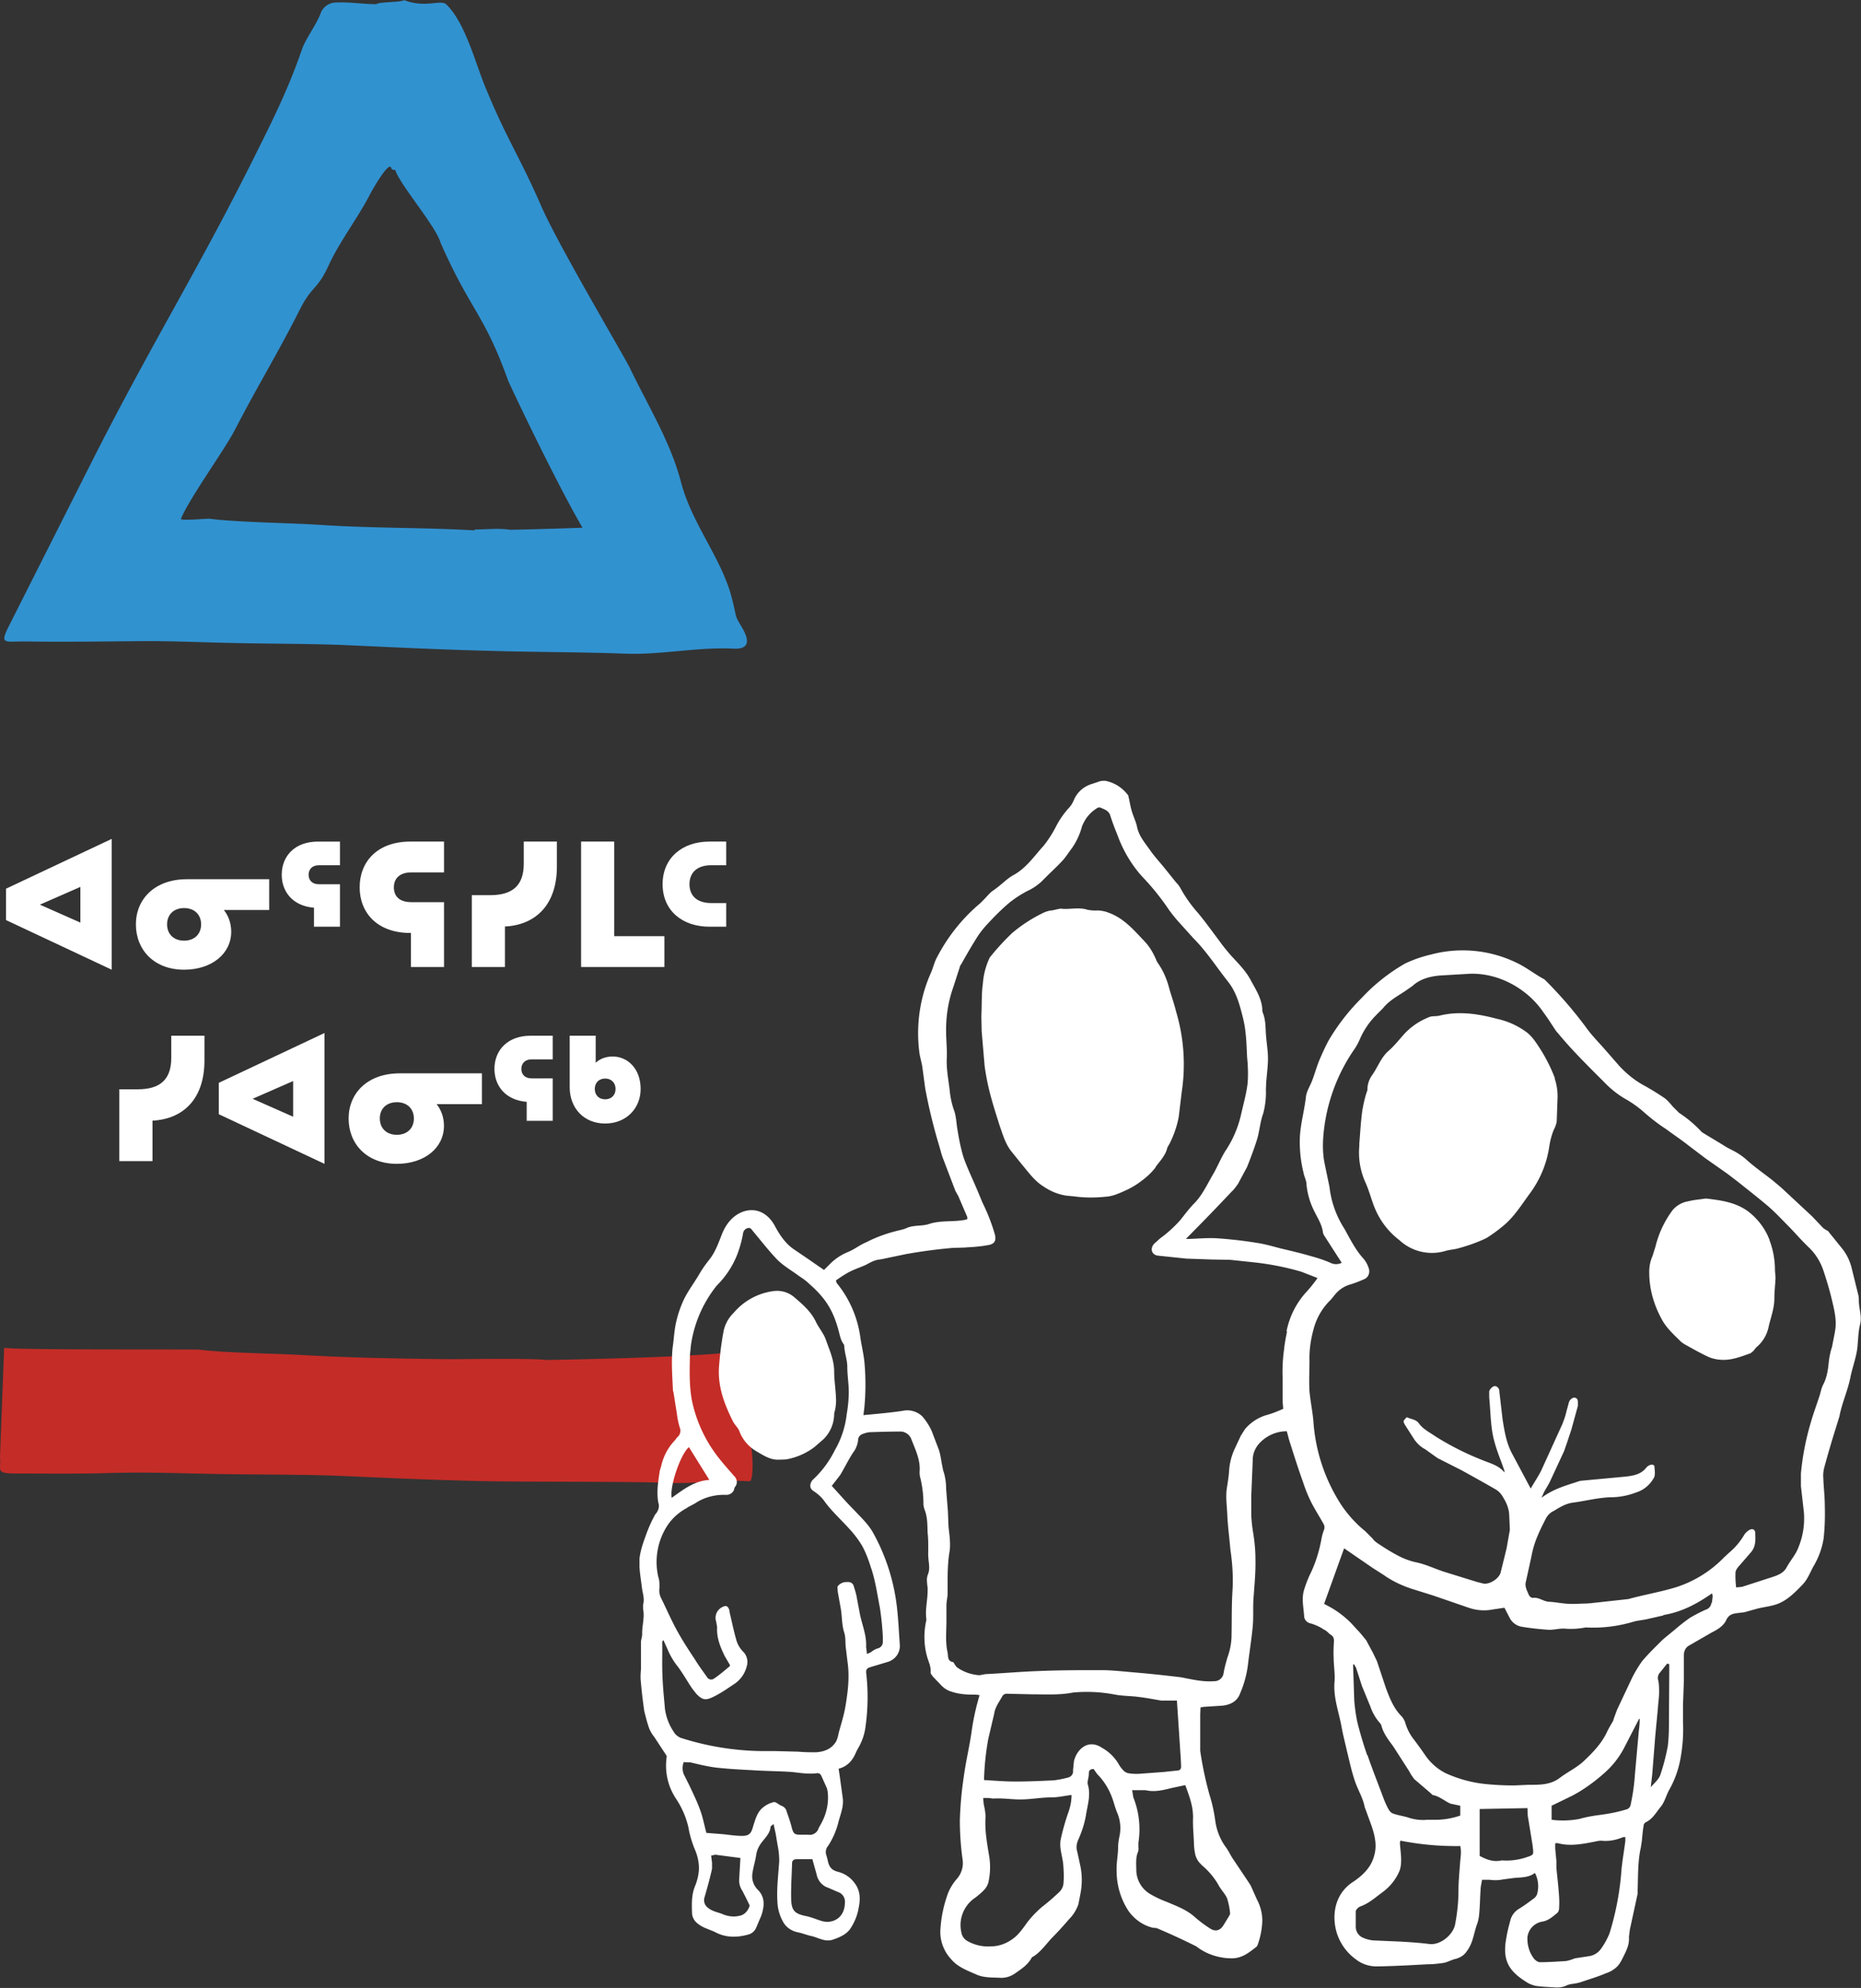 <svg viewBox="0 0 5194 5547" xmlns="http://www.w3.org/2000/svg" xml:space="preserve" fill-rule="evenodd" clip-rule="evenodd" stroke-linejoin="round" stroke-miterlimit="2"><rect x="0" y="0" width="5194" height="5547" fill="#333333" stroke="none"/><g transform="scale(8.333)"><clipPath id="a"><path d="M0 0h252.4v496.6H0z"/></clipPath><g clip-path="url(#a)"><path d="M135.2 0c7.3 2.8 12.2-.2 14.2 1.4 6.3 6 9.6 19 13 27.4 7.6 18.5 11.1 22.4 19.1 40.7 5.8 13.1 27 48.8 29.5 53.8 6.2 12.9 13.6 24.7 17.1 38.2 2.9 11 9.6 20.4 14 30.3 2.4 5.5 3 8 4.3 14 .4 1.8 1.6 3.3 2.5 5 2.1 3.8 2 6.7-3.3 6.4-11.8-.6-24 2.1-35.8 1.7-15.7-.6-31.4-.5-47.1-1-15.9-.4-31.7-1.2-47.5-1.9-12.3-.5-25.2-.4-37.4-.7-10.6-.2-20.4-.7-31-.6-11.8.1-26.2.3-38 .1-7.2-.1-9.2 1.4-5.6-5.6l27.7-54.9c20.6-40.7 36.2-65 56.4-106C92.5 37.9 97.2 28 101 16.9c1.3-4 5.3-9 6.6-13a5.7 5.7 0 0 1 4.1-3c4.8-.4 9.6.5 14.4.5.4-.8 8.9-.6 9.2-1.4M159 177.6v-.3c4 0 8-.5 11.9.1 11-.2 24.2-.7 24.2-.7-6.6-11.2-18.8-36-24.9-49.2-8-22.4-12.5-23.3-22.6-46.1-1.4-5.3-13-18.8-15-23.9-.6-1.6 0 .2-1.5-1-.5-3.5-6.8 7.8-7.3 8.8-3.9 7.6-10 15.5-13.6 23.3-4 8.8-5.7 6.8-10 15.5-7.6 15-13.7 24.7-21.4 39.6-3.6 7-15.1 22.7-18.2 30-.4.8 8.7-.1 9.6 0 9.1 1.2 26.9 1.4 36 2 20 1.3 32.8.8 52.8 1.9" fill="#3192d0" fill-rule="nonzero"/><path d="M250.6 461.2c3 11 1.6 17.2 1 23.4.5 1.8 1 11.8-.7 11.4-11.8-.6-16.6 1-28.4.5-15.6-.5-48.1-.2-63.8-.6-15.8-.4-31.6-1.1-47.4-1.8-12.2-.4-25-.3-37.2-.5-12.1-.2-23.4-.7-35.8-.4-11 .4-22.2.2-33.3.2-6.8 0-4.5-1.2-5-5.6l1.4-36.5c1.6.8 64 .5 65 .6 9 1.2 26.7 1.3 35.9 1.9 19.9 1.2 52 1.4 52.6 1.3.7 0 24.5-.3 28.4.3 61-1.1 66.1-3.3 66.1-3.3l1.2 9.1Z" fill="#c42c27" fill-rule="nonzero"/></g></g><g fill="#fff" fill-rule="nonzero"><path d="m16.8 2567.3 295 138.5v-365l-295 139v87.5Zm94.5-43 113-49.5v99.5l-113-50ZM379.3 2579.3c0 71 50.5 126.5 134.5 126.5 77 0 131.5-44.5 131.5-106 0-24-8-45-20.5-60.5h126.5v-86H521.8c-90 0-142.5 55.5-142.5 126Zm87 0c0-27.5 19-45.5 47.5-45.5s47.5 18 47.5 45.5-19 45.5-47.5 45.5-47.5-18-47.5-45.5ZM786.3 2440.8c0 48.5 32 87.5 90 92v53h72.5v-118.5h-59c-19.5 0-28.5-12-28.5-26.5s9.5-26.5 28.5-26.5h59v-66h-61.5c-65 0-101 41-101 92.5ZM1146.8 2698.3h92.5v-181h-91.5c-32 0-48.5-15.5-48.5-41.5s18-41.5 48.5-41.5h91.5v-86h-94c-92.5 0-141.5 56.5-141.5 127.5s49 127.5 141.5 127.5h1.5v95ZM1316.8 2698.3h92.5v-113c88-4.5 145-63 145-167.5v-69.5h-92.5v62c0 60.5-31.5 87.5-93.5 87.5h-51.5v200.5ZM1621.8 2698.3h232.5v-86h-140v-264h-92.5v350ZM1849.3 2467.3c0 73.5 55 118.5 130.5 118.5h47v-66h-42c-39 0-60.5-20-60.5-52.5s21.5-53 60.5-53h42v-66h-47c-75.5 0-130.5 45.5-130.5 119ZM333 3240h92.6v-113c88-4.5 145-63 145-167.5V2890H478v62c0 60.5-31.5 87.5-93.5 87.5H333V3240ZM610.6 3109l295 138.5v-365l-295 139v87.5Zm94.5-43 113-49.5v99.5l-113-50ZM973 3121c0 71 50.6 126.5 134.6 126.5 77 0 131.5-44.5 131.5-106 0-24-8-45-20.5-60.5H1345v-86h-229.5c-90 0-142.5 55.5-142.5 126Zm87 0c0-27.5 19-45.5 47.6-45.5 28.5 0 47.5 18 47.5 45.5s-19 45.5-47.5 45.5-47.5-18-47.5-45.5ZM1380 2982.5c0 48.5 32 87.5 90 92v53h72.6V3009h-59c-19.5 0-28.5-12-28.5-26.5s9.5-26.5 28.5-26.5h59v-66H1481c-65 0-101 41-101 92.5Zm210 51c0 59 40 101.5 99 101.5s99-42.5 99-96.5c0-56.5-36.4-90.5-78-90.5-19 0-36 6.5-47.4 17.5V2890H1590v143.5Zm70 5c0-16.5 11-29 29-29s29 12.5 29 29-11 29-29 29-29-12.5-29-29Z"/></g><g transform="translate(1784.8 2178.7) scale(8.333)"><clipPath id="b"><path d="M0 0h409.1v404.1H0z"/></clipPath><g clip-path="url(#b)"><path d="M408.4 174.4c0-.8 0-1.5-.2-2.3l-2.3-9.3a16.9 16.9 0 0 0-2.8-5.8l-5-6.2c-.1-.2-.5-.2-.7-.4l-.9-.6-3.7-3.9-10.3-9.6-3.1-2.6c-2.8-2.2-5.7-4.2-8.4-6.6a21 21 0 0 0-4.8-3.3c-1.1-.6-2.2-1.1-3.2-1.8l-6.3-3.8c-.5-.3-1-.6-1.3-1a40.1 40.1 0 0 0-7.2-6L346 109c-.8-1-1.7-2-2.6-2.7a86.1 86.1 0 0 0-6.8-4.2c-3.2-1.7-6-4-8.5-6.7l-4.8-5.5c-2.2-2.5-4.5-4.8-6.4-7.5a139 139 0 0 0-13.8-15.9c-3.2-1.7-6-4-9.4-5.6a41.3 41.3 0 0 0-28.7-2.7 42 42 0 0 0-8.6 3 61.8 61.8 0 0 0-14.5 11.5 70.4 70.4 0 0 0-11 14.1c-1.1 2-2.1 4.2-3 6.3-1 2.3-1.6 4.6-2.5 7-.7 2-2 3.8-2.2 5.8-.5 4.4-1.7 8.6-2 13-.2 4.1.2 8.3 1.2 12.3.2 1.3 1 2.6 1 4a25 25 0 0 0 2.6 8.9c1.1 2.3 2.6 4.5 2.9 7.1.1.6.4 1 .7 1.5l5.6 8.7c-1.2.6-2.6.6-3.8 0-2-.9-4.2-1.6-6.4-2.2-3.4-1-6.8-1.8-10.2-2.6-2.7-.7-5.4-1.5-8.2-1.9-4.3-.7-8.7-1.2-13.1-1.5-3-.2-6.2.1-9.2.2H183a737.8 737.8 0 0 0 15.2-15.7c.9-.8 1.6-1.8 2.3-2.8l3-5.6c1.2-3 2.4-6.2 3.4-9.4.8-2.8 1-5.8 2-8.5.7-2.6 1-5.4.9-8l.1-2.3c.2-2.8.6-5.5.6-8.2 0-2.3-.4-4.6-.6-7-.3-2.7 0-5.6-1.2-8.4 0-.3-.2-.6-.1-1-.2-3.5-2.1-6.5-3.7-9.4-1.6-3.2-4.2-5.8-6.7-8.5-1.4-1.6-2.8-3.3-4-5-2.4-3.2-4.7-6.4-7.1-9.3a44.7 44.7 0 0 1-6-8.5c-.4-.7-.9-1.3-1.4-1.8l-3.7-4.6c-1.6-2-3.3-3.8-4.8-5.9-1.8-2.6-4-5-4.6-8.3-.4-1.7-1.2-3.3-1.7-5-.5-1.6-.7-3.2-1.1-4.8 0-.4-.2-.7-.5-1A12.4 12.4 0 0 0 156 0c-.8 0-1.5 0-2.2.3l-2.4.8a9.4 9.4 0 0 0-5.9 5.3c-.4 1-1 2-1.7 2.7a29 29 0 0 0-4.4 6.4 38 38 0 0 1-4 6.2c-3.2 3.5-5.8 7.5-10.2 9.9-2 1.1-3.7 2.9-5.6 4.3-.7.6-1.5 1-2.1 1.6-1.4 1.4-2.7 3-4.2 4.2A59.3 59.3 0 0 0 99.7 59c-.9 1.6-1.3 3.4-2 5.1-3.8 8.4-5.1 17.6-4 26.6.2 1.7.7 3.2 1 4.9l1 7.4c1.2 6.5 2.8 13 4.7 19.3.4 1.3.7 2.7 1.2 4l4.2 11 1 1.8 3 7v.7l-.7.2c-4 .8-8.2.1-12.1 1.4-2.4.8-5 .3-7.4 1.3-.8.4-1.7.6-2.5.8-3.9.9-7.6 2.2-11.1 4-2.2.9-4 2.4-6.2 3.3a18 18 0 0 0-6 4l-2 2-5.5-3.8-5-3.4c-2.7-2-4.5-4.8-6.1-7.8-2.4-4.2-6.2-5.9-10.3-4.6-3.5 1.2-5.8 4-7.2 7.4-1.2 3-2.2 6-4.2 8.6-1.2 1.5-2.3 3-3.3 4.7-1.6 2.8-3.6 5.4-5.1 8.3a36.7 36.7 0 0 0-3 8.9c-.5 2.5-.6 5.1-1 7.7-.5 4.8-.1 9.5.1 14.3l.2.8 1.1 6.9c.2 1.6.5 3.2 1 4.8.4 1 .2 2.2-.6 3-.4.3-.7.8-1 1.2-2.2 2.3-3.7 5-4.5 8.1-.2 1-.6 1.8-.7 2.8-.5 3.3-1 6.6-.4 10 .5 1.3 0 2.9-1 3.9a46.1 46.1 0 0 0-3 6.6c-1 2.7-2 5.5-2.3 8.3-.2 3.1.4 6.4.8 9.5.2 2 1 3.8.4 5.9v1.4c.6 2.9-.4 5.7-.3 8.5 0 .9-.4 1.8-.4 2.6v9c-.1 1.3-.2 2.5-.1 3.7.3 3.5.7 7 1.2 10.4.5 2 1 4.1 1.8 6.2.4.8.9 1.7 1.5 2.4l4.2 6.4v.4c-.7 4.9.4 9.8 3.1 13.9 2 3 3.4 6.2 4.2 9.7.4 2.4 1.1 4.7 2 7 1 2.2 1.6 4.7 1.5 7.1a17 17 0 0 1-1.3 5.5c-1.2 3-1.1 5.9-1 8.9 0 1.4.7 2.7 1.7 3.5.8.7 1.7 1.2 2.6 1.6l3.2 1.3c3.6 2 7.3 2 11.1 1a4 4 0 0 0 2.9-2.4l1.7-4c1-3 1.4-6-1.1-8.6a6.3 6.3 0 0 1-1.9-5.4c.3-2.2 1-4.3 1.3-6.4.2-1.4.8-2.7 1.6-3.8 1.2-1.7 3-3.2 3.2-5.5 0-.3.5-.5 1-1l.7 3.2.6 3.6c.4 1.9.6 3.8.6 5.7-.3 4.6-.9 9-.6 13.7.1 2.2.7 4.4 1.8 6.4 1 2 3 3.3 5.1 3.7 1.5.3 2.9.9 4.3 1.2 2.5.5 4.7 2.2 7.5 1.2 2-.7 4-1.5 5.5-3.3 1.5-2.2 2.6-4.7 3-7.3.6-2.8.6-5.6-1.2-8.1-1.4-2-3.4-3.4-5.8-4-2.4-.6-3-2-3.4-4l-.4-1.5c-.4-1-.2-2.3.6-3.2a26 26 0 0 0 3.5-8.2c.7-2.5 1.7-5 1.4-7.6l-1-7.3-.4-2.7c3.2-.8 4.9-3.1 6-5.9l.5-.9c1.3-2.2 2.2-4.7 2.5-7.3a70.1 70.1 0 0 0 .2-18.2c0-1 .4-1.4 1.4-1.7l6-1.8c2.4-.8 4-3 3.9-5.5-.3-4.3-.5-8.7-1-13a67 67 0 0 0-7.9-24.6c-1.7-3.1-4.3-5.4-6.7-8-2.5-2.5-4.8-5.2-7.2-7.8l2.8-3.6c1.5-2.5 2.7-5 4.3-7.5.9-1.1 1.5-2.6 1.7-4 0-1.6 1-2.2 2.2-2.5.8-.3 1.6-.4 2.4-.4a299.5 299.5 0 0 1 9.8-.2c1.6.1 3 1.2 3.5 2.7 1.4 3.6 3.1 7 2.7 11l.1 1.2c.8 3 1.2 6.2 1.2 9.3 0 .7.2 1.4.4 2 1 2.5.9 5.1 1 7.7.3 2.5.2 5 .2 7.6l.1 1.4c.2 1.7.5 3.5-.3 5.2-.2.7-.3 1.5-.2 2.2 0 1 .3 2 .2 3 0 3.3-.9 6.4-.4 9.7l-.2 1a25 25 0 0 0 .4 11.3c.5 1.8 1.4 3.4 1.2 5.4 0 .4.5 1 .9 1.5l2.4 2.5c1 1.1 2.2 2 3.7 2.4 2.3.8 4.8 1 7.2 1 .7 0 1.5 0 2.2.2a81 81 0 0 0-2.6 11.7c-.7 5.2-2 10.4-2.7 15.7a121 121 0 0 0-1.3 14.5c0 4.3.3 8.7.9 13a8 8 0 0 1-2 6.7c-1.2 1.4-2.2 3-2.9 4.8a42.7 42.7 0 0 0-2.5 11.8c-.3 3.7 1 7.4 3.5 10.1 2.3 2.8 5.6 3.9 8.7 5.3 2.4 1 5 .9 7.4 1 2 .2 4-.4 5.6-1.6 2-1.4 4-2.7 5.3-5 .1-.2.3-.4.6-.5 2.4-1.5 4.1-3.9 6-6 2-2 4-4.2 5.8-6.3 1.5-1.5 2.6-3.2 3.3-5.2l.7-3.6c.6-3.1.6-6.4-.1-9.5l-1-4.6c-.4-1.3-.2-2.7.4-4 1.1-2.5 2-5.1 2.5-7.9.5-3.5 1.8-7 .6-10.7v-.8c.2-1 .4-1.9.4-2.8 0-1 .6-1.4 1.6-1.4l1.2 1.7c2.3 2.3 4 5.1 5.1 8.2.6 1.7 1 3.4 1.7 5a13 13 0 0 1 .6 7.9c-.2 1.1-.4 2.3-.4 3.4 0 2.6-.6 5.2-.5 7.9 0 4.8 1.4 9.6 4.1 13.6 2 2.7 4.7 4.6 7.8 5.4.6.2 1.2 0 1.8.3a228.7 228.7 0 0 1 13 6c3.3 2.6 7.6 4 11.9 4 3.5 0 5.8-2 8.3-3.9l.3-.5a26 26 0 0 0 1.6-8.3 15 15 0 0 0-1.8-7l-2.1-4.7-1.3-2-4.7-7c-.8-1.2-1.4-2.6-2.3-3.8-2-2.7-3.2-5.9-3.6-9.2-.4-2.8-1-5.6-1.9-8.4a120.6 120.6 0 0 1-3.1-14.7v-12.1l.1-2.4 1-.2 6.3-.4c2.7-.3 5-1.4 6-4.2 1.3-3 2.2-6.3 2.6-9.6.5-4.3 1.2-8.5 1.6-12.8.3-3.4 0-6.7.3-10 .3-4.2.7-8.3.6-12.5 0-3-.3-6-.8-9-.3-1.8-.5-3.7-.6-5.6v-6.6l.5-12c0-2 .7-3.7 1.9-5.2 2.4-2.8 5.9-4.4 9.5-4.4l.8 3c1.5 4.7 3 9.5 4.7 14.2a48 48 0 0 0 2.4 6c1.2 2.5 2.7 4.8 4 7.1.6 1 1 1.7.5 2.9-.4 1-.7 2.3-.9 3.5-.8 4-2 7.8-3.8 11.4a39 39 0 0 0-1.9 5c-.9 2.8-.2 5.8 0 8.7 0 1.3 1 2.4 2.4 2.6 1.5.5 2.9 1.1 4.2 2 1 .4 1.6 1.3 2.4 1.8.7.4 1 1.1 1 1.9-.1 1.9-.2 3.8-.1 5.7 0 2.7.5 5.4.3 8-.5 5.4 1.5 10.3 2.4 15.5.5 2.7 1.2 5.3 1.8 8 .8 3.2 1.5 6.6 2.6 9.8 1 3 2.7 5.6 3.3 8.8l.5 1.3c1.2 3.5 2.8 6.9 3.1 10.6.1 1.4 0 2.8-.4 4.2-1 4-3.8 6.7-7.1 8.9-5.6 3.6-7.2 10.1-5.7 16.2 1 4 3.5 7.6 7 10 2 1.5 4.6 2.2 7.1 2.1 5.5-.1 11-.4 16.4-.7 1.9 0 3.8-.2 5.7-.5 1.3-.3 2.5-1 3.8-1.3 1.6-.4 3-1.3 3.8-2.6 2-2.6 2.3-5.7 3.3-8.7.4-1 .7-2.2.8-3.3.3-2.8.3-5.6.5-8.4 0-1.1.3-2.3.5-3.5h2.5c1.4.2 3 .2 4.4-.1l3-.4c2.7-.4 5.5 0 7.8-1.8a9.6 9.6 0 0 1 .7 7.2 3 3 0 0 1-1 1.3c-1.6 1.2-3.2 2.4-5 3.5a6.3 6.3 0 0 0-2.9 3.8c-.5 1.9-1 3.7-1.3 5.6-1.5 7.6.5 11.3 6.6 15.1 1 .7 2 1 3 1.3 2 .3 4 .4 6.1.5 1.7.2 3.3 0 4.8-.8l1.2-.3c1-.1 2.1-.3 3.1-.6 2.9-1 5.7-1.8 8.5-3a9.6 9.6 0 0 0 3.7-2.2c1-1 1.6-2.3 2.2-3.5 1-2 2-4 1.8-6.5l.3-2.4 2.6-12v-1c.2-4.9 0-9.8 1.1-14.6l.3-2c.2-1.8.3-3.5.6-5.1 0-.6.3-1 .8-1.3 2.3-1.1 3.4-3.3 5-5.2 1.4-1.8 1.8-4 3-6a33 33 0 0 0 3.5-9.8c.8-4.2 1.1-8.4.9-12.7v-5.5l.3-8.2v-8.6c0-1.2.5-2.3 1.5-3l7.8-4.5c2-1 4-2.2 4.9-4.2.8-1.7 2-2.1 3.7-2.3l2.4-.3 4.3-1.2c2.4-.6 4.9-.8 7.1-1.7 3.3-1.4 5.7-3.9 8.1-6.4 1.8-1.9 2.5-4.2 3.8-6.4 1.6-2.8 2.7-5.8 3.2-9 .4-3.6.5-7.2.4-10.8 0-3.2-.4-6.3-.5-9.4-.1-1.2 0-2.3.3-3.5 1.2-4.4 2.5-8.9 3.9-13.3l1.2-3.9c.8-4.3 2.7-8.4 3.6-12.7.6-3.2 1.8-6.3 2.3-9.5.4-2.8.3-5.7 1-8.5.7-2.6-.3-5.1-.4-7.7M16.6 223.2l6.8 10.9c-5 .3-8.7 3.2-12.6 6-.8-3.7 3-14.8 5.8-17M33.7 380c-1.8.5-3.7.3-5.4-.3-1.7-.8-3.7-1-5.2-2.2a3.2 3.2 0 0 1-1.3-3.7c.9-3.1 1.8-6.3 2.5-9.5v-2l-.3-2.4 1.4-.3 8.4 1.1-.4 7c-.1 1.3.2 2.7 1 3.9a121.7 121.7 0 0 1 2.5 5c-.4 1.6-1.6 3-3.1 3.4m29-9.5 3.7 1.6c1.5.5 2.4 1.9 2.3 3.4 0 3.9-2.2 6.4-5.8 6.6a8 8 0 0 1-2.6-.5c-1.5-.5-3-1.1-4.4-1.4-4-.8-5.1-1.8-5.2-5.8-.1-4 .2-8 .3-11.9 0-1 .6-1.4 1.6-1.4h5.2l1.4 5a6 6 0 0 0 3.4 4.4M61 348.9l-1 1.8c-.4 1.5-2 2.5-3.5 2.2h-2.7c-1.7 0-2.2-.3-2.7-2-.5-2-1.1-3.8-1.8-5.7-.2-1-.9-1.7-1.8-2l-.4-.2c-.7-.4-1.6-1.2-2.2-1a9 9 0 0 0-3.3 1.6c-2.2 1.6-2.8 4.2-3.6 6.7-.6 2.2-1.3 3-3.7 3-2.2 0-4.5-.4-6.7-.6l-5.2-.4c-.7-2.6-1.2-5.3-2.1-7.7-1-2.8-2.3-5.4-3.5-8l-2-4a5.8 5.8 0 0 1 0-4l2.3.1 3.4.8c1.9.4 3.8.8 5.8 1 3.8.4 7.6.6 11.4.8 4.4.3 8.9.3 13.3.6 2.8.3 5.7.8 8.5.4.9 0 1.2.4 1.5 1.1l1.8 4 .2.9c.5 3.7-.3 7.4-2 10.6m8.4-136.8a30.8 30.8 0 0 1-4 12.1 34.1 34.1 0 0 1-7.5 10c-1 1.4-1 2.8.5 3.7 1.5 1 2.8 2.2 3.8 3.7 2.4 3.2 5.3 5.8 8 8.8 1.7 1.8 3.2 3.8 4.5 6 1.1 2.1 2 4.4 2.7 6.7 1.6 4.5 2.2 9.2 3.1 13.7a96 96 0 0 1 1 9.7v1.9c0 1.1-.8 2-2 2.2-.7.3-1.4.7-2 1.2l-1.3.6-.3-2.4c.2-3.7-1.2-7-2-10.6l-1.1-5.8c-.2-1.3-.6-2.5-1-3.8-.2-1-1.1-1.6-2.1-1.5-1.3-.1-2.5.4-3.3 1.4-.2.4 0 1.2 0 1.8l1 5.6c.5 2.7.3 5.5 1.2 8.2.5 1.6.3 3.4.5 5l.6 4.9c.7 5 .1 9.8-.7 14.6-.5 3.1-1.5 6.1-2.3 9.1a11 11 0 0 1-.8 2.7c-1.5 2.6-4 3.5-6.7 3.7-2 0-4 0-6-.2l-7.9-.2h-4.5a92.4 92.4 0 0 1-27.2-4.5c-.9-.5-1.6-1-2.1-1.9a17.9 17.9 0 0 1-3-8c-.3-3.6-.7-7.2-.8-10.8-.2-3.8 0-7.6-.1-11.4l.4-.6 1.7 3.8c.8 1.8 1.9 3.6 3.2 5.2 1.7 2.3 3.1 4.8 4.7 7.2l1.5 1.9c2 2 3 2.2 5.5 1 1.3-.6 2.6-1.4 3.9-2.2l3-2a10 10 0 0 0 4.4-6c.6-1.8.1-3.8-1.3-5.1a9.2 9.2 0 0 1-2.3-4.3c-.8-2.8-1.4-5.8-2.1-8.7l-.1-.8c-.5-1.4-1.1-1.7-2.4-1a4 4 0 0 0-2 4.9l.3 1.8c-.2 3.5 1 6.5 2.5 9.6l1.8 3.1s0 .4-.2.5c-1.7 1.4-3.3 2.8-5.1 4a1.6 1.6 0 0 1-2.4-.5c-1.4-2-2.9-4-4.1-6-2-3-4.1-6.2-5.9-9.5-2-3.6-3.6-7.4-5.4-11-.5-1-.7-2.3-.5-3.4 0-1.2 0-2.5-.4-3.6a22.4 22.4 0 0 1 2.9-17c1.6-2.5 3.9-4.6 6.5-6 1-.7 2-1.1 3-1.7 3-2 6.6-2.9 10.1-2.8 1.3.1 2.5-.6 2.9-1.8 0-.4.2-.7.4-1 .8-1 .6-2.6-.4-3.5-2-2.3-4-4.5-5.8-6.9a46.2 46.2 0 0 1-8.3-18.2c-1-5.2-.8-10.3-.7-15.5l.3-3a41.2 41.2 0 0 1 8.7-20.2 30 30 0 0 0 7-10.8c.8-2.2 1.4-4.4 1.8-6.7.1-.8.7-1.5 1.5-1.7 1-.3 1.3.4 1.8 1 2.7 3.2 5.3 6.6 8.2 9.6 2.1 2.1 4.8 3.6 7.2 5.4 1.2.8 2.4 1.6 3.4 2.6 5.4 4.7 8 8.8 9.8 15.4.5 1.7.7 3.5 1.9 5l.1.6c.1 2.3 1 4.5 1 6.8 0 2.9.5 5.7.5 8.6a45 45 0 0 1-.7 7.3m74 134c-.9 2.7-1.7 5.5-2.3 8.3-.6 2.7.5 5.5.8 8.2.2 2.3.3 4.5.1 6.7-.1 1-.6 2-1.3 2.7a73.4 73.4 0 0 1-5.9 5.1c-2.1 1.8-4 3.8-5.6 6.1-1 1.4-2 2.7-3.2 3.8-2.3 2-5.2 3.3-8.3 3.3a14 14 0 0 1-7.7-1.7c-1.2-.6-2-1.7-2.2-3a11 11 0 0 1 4.8-11.7c1-.8 2.1-1.7 3-2.7a6 6 0 0 0 1.3-2.5c.6-2.9.7-5.8.2-8.7-.7-4.3-1.5-8.6-1.2-13 0-1.5-.3-2.9-.6-4.3l-.2-2.1h1.7l1.7.2c3-.2 6 .3 9 .3 3.6 0 7-.7 10.6-.7 2.1 0 4.2-.5 6.6-.8 0 2.3-.5 4.4-1.3 6.5m20.2-13.8c-.6-.2-1.2-.5-1.6-1a9.5 9.5 0 0 1-1.6-2.2 15 15 0 0 0-5.5-5.3c-4.8-3.2-8.6.8-9.4 4.6l-.3 3c.2 1.2-.7 2.2-1.8 2.4-1.5.4-3 .7-4.6.9-4.3.2-8.6.4-12.9.4-3.5 0-7-.3-10.5-.5.1-4.6.6-9.2 1.4-13.7l2-8.5c.3-2.3 1.8-4.1 2.8-6 .4-.5.9-.7 1.4-.7l8.6.2c4.5 0 9.1.3 13.6-.6a49.7 49.7 0 0 1 13.6.6c2.9.6 5.8.5 8.6.9 2.5.3 5 .8 7.4 1.2H180l1.3 19.6.1 2.4v.2c0 .7-.5 1.2-1.1 1.2l-4.7.5-8.1.6c-1.3.1-2.6 0-3.9-.2m24.5 30.6c2.3 1.9 4.3 4.2 5.8 6.8.8 1.6 2.2 2.9 2.9 4.5.5 1.6.9 3.4 1 5.1 0 .4-.4.9-.6 1.3l-1.6 2.6c-1.1 1.8-2.7 2.3-4.5 1.1a41.7 41.7 0 0 1-5.2-3.9c-2.7-2.4-6-3.6-9.3-5-1.9-.7-3.8-1.6-5.5-2.6a9.4 9.4 0 0 1-4.7-8c0-2-.3-4.2.6-6.2.1-.4.2-1 .1-1.4v-1.6a28.9 28.9 0 0 0-1.7-15.2l-.4-2.4h4.5c3 .7 5.8 0 8.6-.7l4.7-1c1.4 3.8 2.7 7.2 2.6 11.1-.1 2.7.2 5.5.3 8.2 0 1.4.2 2.8.5 4.2.4 1.2 1 2.3 2 3.1m28.7-178.6c-.4 2-.8 4-1 6a55.3 55.3 0 0 0-.5 9.6v7.8l.2 2.6c-1.8.8-3.5 1.5-5.3 2a15 15 0 0 0-7.5 4.8l-1.4 2.2-2.1 4.5c-1 2.2-1.6 4.5-1.8 6.9-.1 1.9-.4 3.8-.7 5.7-.6 3.3 0 6.6.1 10 .2 3.6.7 7.3 1 11 .7 4.6 1 9.3.7 14-.3 4.9-.2 9.7-.3 14.6 0 2.6-.5 5.2-1.4 7.6-.5 1.8-1 3.5-1.3 5.4a3.1 3.1 0 0 1-3.2 2.5c-3.7.3-7.3-.6-11-1.3a426.6 426.6 0 0 0-15.2-1.6c-3.8-.3-7.7-.8-11.6-.8-7 0-13.9 0-20.9.3-5.7.2-11.4.7-17.1 1-1 0-1.9.3-2.8.4-2.6-.2-5-1-7.1-2.4-.5-.3-.8-.7-1.1-1.2-.2-.2-.3-.7-.6-.8-1.9-.3-1.6-2-1.8-3.2-.8-3.4-.4-7-.4-10.4v-5.3c0-1.3.3-2.5.4-3.7v-4.7c0-3.1.1-6.3.6-9.4.5-2.9 0-5.8-.3-8.7l-.2-5.1-.4-5-.2-2.5c0-2.1-.3-4.2-1-6.2l-.4-2c-.3-1.6-.5-3.2-1-4.8l-2.4-6.3c-.8-1.8-1.9-3.5-3.2-5A7.3 7.3 0 0 0 88 211c-4.2.6-8.5 1-13 1.4l.3-2.4c.5-5.2.5-10.5 0-15.7-.3-2.6-.9-5.1-1.3-7.7a36.5 36.5 0 0 0-8-18.5l-.2-.8c1.4-1 2.9-2 4.4-2.8 1.9-1 3.9-1.6 5.8-2.5.9-.5 1.8-1 2.7-1.3 1-.4 2.2-.4 3.3-.7l7.2-1.5a173.2 173.2 0 0 1 14.7-2c2-.2 4.1-.1 6.2-.3 2.1-.1 4.3-.3 6.5-.7 2.3-.3 3-1.5 2.4-3.7a64 64 0 0 0-4.1-10.5l-1.5-3.6c-1.6-3.9-3.5-7.7-4.9-11.7-.9-3-1.5-6-2-9.2-.4-2.2-.4-4.5-1.2-6.6-.7-2-1.2-4.3-1.4-6.5-.4-3.5-1.1-6.9-1-10.4.2-3-.2-6.1-.2-9.2-.1-5.1.7-10.2 2.4-15l2.2-6.8c0-.3.2-.5.4-.8 1.7-3 3.4-6 5.3-9a31 31 0 0 1 3.6-4.6c2.3-2.5 4.7-4.9 7.3-7.1 1.9-1.5 3.9-2.8 6-3.9 1.8-.8 3.5-2 4.9-3.3 2.3-2.4 4.7-4.5 7-7 1-1.1 2-2.7 3-4a23 23 0 0 0 3.4-7.3c1-2.6 2.7-4.7 5-6.1.2-.2.6-.3 1-.3 1.3.6 3 1 3.5 2.8.7 2.2 1.5 4.3 2.4 6.5 1.8 5 4.6 9.8 8.2 13.8a83 83 0 0 1 9.1 11.3c1.1 1.5 2.3 3 3.6 4.4l4.5 5c4.4 4.4 7.7 9.6 11.5 14.4 2.9 3.6 4 7.8 5.1 12.2 1.1 4.3 1.2 8.8 1.4 13.2.3 2.9.4 5.7.2 8.6-.4 3.6-1.4 7-2.2 10.6-1 4.4-2.8 8.6-5.3 12.3-1.5 2.4-2.6 5.2-4 7.6-2 3.4-3.6 7-6.3 9.8-1.7 1.7-3.1 3.6-4.6 5.5-2 2.3-4.4 4.5-6.9 6.3l-2 1.8c-1.5 1.6-.9 3.7 1.2 4l9.6 1 8.6.3 6 .1 8.5.9c5.2.6 10.3 1.6 15.4 3.1l5.4 2.1a51 51 0 0 1-3.4 4.3c-3.6 3.8-6 8.5-7 13.6m27 141.8a131 131 0 0 1-3.3-11.1c-.5-2.4-.8-4.7-1-7.1l-.4-12 .3-.2.7 1.2 2 6.2 2.8 6.8a16 16 0 0 0 3.1 5.4c.3.3.5.7.6 1 .7 2.7 2.4 4.8 4 7l2.5 3.9 2.7 4.2.8 1.4 1 1.4 5.5 4.7.6.6c2.3.4 4 2 6 2.9l3.3.7v3.3c-2.9 1-6 1.5-9 1.4h-2c-2 .2-4 0-6-.6-1.7-.6-3.5-.8-5.3-1.4-.7-.2-1.2-.7-1.6-1.3a27 27 0 0 1-1.8-3.9c-1.8-4.8-3.7-9.6-5.4-14.5m31 36.7c-.2 2.9-.5 5.8-.5 8.7 0 3.8-.4 7.5-1.1 11.2-.6 3.6-5 7.2-8.7 6.7-3.1-.4-6.3-.6-9.5-.8l-9.2-.4a11 11 0 0 1-3.7-1 4 4 0 0 1-2.2-3.4v-5.3c0-.3.2-.6.4-.8.3-.4.7-.7 1.2-.9 2.8-1 5-3 7.3-4.7a17 17 0 0 0 5.8-7.3c.4-1.2.5-2.4.5-3.6 0-1.8-.3-3.7-.4-5.5 0-.3 0-.6.2-.9a94.8 94.8 0 0 0 20 1.8c.5 2.2 0 4.2-.1 6.2m23-2.7a21 21 0 0 1-9 1.3c-2.6.6-4.8-.1-7.4-1.5v-15.7l16-.3c.1 1.1 0 2.4.3 3.7l1.4 8.6.2 1.7c.1 1.5 0 1.6-1.4 2.2m32.3-5.3c-.4 3.3-1 6.5-1.3 9.7a94 94 0 0 1-4 21.3 24 24 0 0 1-3 5.4 6 6 0 0 1-4 2.3l-4.6.7c-1 .4-1.9.7-2.9.9-3 .2-6 .4-9 .4-.8-.2-1.6-.8-2.1-1.6-1.4-2-2-4.4-1.9-6.8a6 6 0 0 1 5-5.2c2-.3 3.5-1.7 5-2.9.4-.4.6-1 .6-1.5a31 31 0 0 0 0-4c-.2-3.3-.6-6.4-.9-9.6v-2.3l-.4-4.2v-1.7l.7-.1c4.3 1.2 8.5.3 12.7-.5a10 10 0 0 1 2-.3c2.5.3 5-.2 7.4-1.2h.7v1.2m4.5-36.7-1.3 14.5a68 68 0 0 1-1.4 10 2 2 0 0 1-1.7 1.8c-2.6.8-5.2 1.3-8 1.7-2.4.3-5 .7-7.4 1.4-3 .6-6.3.7-9.4.3v-4.7l7-3.4 1.8-1a58 58 0 0 0 10-7.6 29 29 0 0 0 5.6-7.6l4.9-9.5h.2c0 1.4-.1 2.7-.3 4.1m10.2-19.4-.1 15.2c0 3 0 6.2-.4 9.3-.6 3.2-1.4 6.3-2.4 9.3-.5 1.7-1.9 2.8-3.3 4.4l.5-4.3 1-12.7.9-9.5c.1-1.8.4-3.5.4-5.3 0-1.3 0-2.7-.3-4-.3-1 0-2 .6-2.6l2.4-3 .7.2v3m14.1-23.5c-.1 1.1-.9 2-2 2.3-1.8.8-3.5 1.7-5.2 2.7a63.7 63.7 0 0 0-5.1 4l-3.3 2.7-.8.7c-2.3 2.3-4.7 4.6-6.8 7.1-1.4 2-2.6 4-3.6 6.1l-4.8 10.2-1 2.7-.3 1c-.7 1.2-1.5 2.5-2.1 3.8-1.9 4-5 7.1-8.1 10-2.3 2-5.2 3.4-7.7 5.3-3.2 2.4-6.8 2.3-10.5 2.3l-4.5.2a90 90 0 0 1-10.2-.5c-4.5-.5-8.8-1.7-13-3.6a18.4 18.4 0 0 1-6.9-6.1 137 137 0 0 0-3.6-5 16.6 16.6 0 0 1-3-5.7c-.3-1-.8-1.8-1.5-2.5-2.5-2.6-3.8-6-5-9.2l-3-9-1.3-2.7-2.3-4.3c-1-1.2-1.9-2.4-2.9-3.4l-2.2-2.4c-2-2-4.2-3.7-6.6-5.1l-2.4-1.3L236 257l1.3.9 8.3 5.7 3.6 2.3c3.1 2.2 6.6 3.8 10.2 4.9l6.4 2L278 277c2.5.8 5.1 1 7.7.5l4-.6 1.7 3.3a5.6 5.6 0 0 0 4.3 3.1c3 .5 6 .8 9 1 1.7 0 3.5-.5 5.2-.4a25.2 25.2 0 0 0 7-.4c5.6.3 11-.4 16.3-2 1.6-.4 3.3-.5 4.8-.9l4.4-1c.3 0 .5-.2.8-.3 5.9-1 11-3.7 16-7.2.5 1 0 2.1 0 3.1m41.2-90.7-1 5.1c-.5 1.5-.8 3-1 4.4-.3 2.9-.6 5.7-2 8.3-.5 1-.7 2-1 3.1-1 3.2-2.2 6.3-3.1 9.5a88.4 88.4 0 0 0-3.3 17v4.3l1 8.8c.3 4-.3 7.9-1.8 11.6-.9 2.5-2.7 4.4-4 6.8-.9 1.7-2.6 2.5-4.4 3.1l-10.5 3.4-2 .2c-.2-1.7-.3-3.5-.2-5.2.2-1 1.2-2 1.9-2.8l3.2-3.7c1.7-1.9 1.6-4.2 1.5-6.4 0-1.4-1-1.8-2.2-1-.6.4-1.2 1-1.5 1.5a23 23 0 0 1-5.2 6.1l-1.6 1.5a39 39 0 0 1-15.6 9.8c-5.4 1.7-11 2.6-16.4 4.1a7731.4 7731.4 0 0 1-12.8 1.4l-1.4.1c-2 0-3.8.2-5.7.1-2.3-.1-4.5-.6-6.7-.7-1.9-.1-3.4-1.6-5.4-1.3-.5 0-1-.4-1.3-.9-.6-1.5-1.5-2.9-1-4.6l1.8-8.2c.3-1.6.7-3.2 1.2-4.7 1-2.9 2.4-5.7 3.8-8.4.6-1 1.4-1.8 2.5-2.3 2-1.2 4-2.5 6.5-2.8 4.5-.6 8.8-1.8 13.4-1.8a24 24 0 0 0 7.7-1.6c2.6-.8 4.7-2.6 6-5 .5-1 .2-2.6.1-3.9 0-.2-.7-.5-1-.4-.6.1-1.2.4-1.7 1-1.8 2.3-4.4 2.7-7 3l-15 1.4a2 2 0 0 0-.4.1c-4.2 1.4-8.6 2.5-12.7 5.6l.9-2c.7-1.3 1.6-2.6 2.2-4l4.5-9.7 1-2.9 1.4-4.2 2.2-8v-.7c0-.8.1-1.7-.9-2-.6-.3-1.8.5-2.1 1.5l-.9 3.3c-.3 1.4-.8 2.7-1.3 4L302 231c-1 2-2.2 3.7-3.5 6l-6.4-12c-1.8-3.5-2.4-7.3-3-11l-1.1-9.4v-.2c0-.8-.6-1.6-1.4-1.7-.6-.2-1.9 1-2 1.8v2c.5 5 .4 10.2 1.8 15 .8 3 2 5.8 3 8.7.2.4.3.9.3 1.4-2-2.5-5-3.1-7.8-4.3-5.3-2.1-10.4-4.7-15.2-7.7-2-1.4-4.3-2.5-5.7-4.5-1-1.3-2.6-1.3-4-2-1.3 1.3-1.3 1.3-.6 2.6l3.2 5c1 1.3 2.1 2.4 3.5 3.1l2.8 2 1.4 1 7.9 4a650 650 0 0 1 11.6 6.5c.7.4 1.3 1 1.8 1.6 1.4 2.1 2.6 4.3 2.7 7l.2 4.6v.4l-1.1 6.2-2 8.1c-.6 2-3.7 4-5.8 3.6l-2-.5-11.3-3.5c-3-1-5.7-2.3-8.7-3-2.6-.5-5.1-1.5-7.4-2.8-2.2-1.2-4.2-2.5-6.3-3.9-.5-.4-1-.8-1.3-1.3l-2.6-2.6c-3-2.4-5.6-5.3-7.8-8.5a58.6 58.6 0 0 1-9.5-28.4c-.3-3.3-1-6.6-1.3-9.9-.2-3.4 0-6.8 0-10.2-.1-3.5.4-7 1.3-10.3 1-4 3-7.4 5.9-10.2l1.3-1.6c1.3-1.6 3-2.8 5-3.4 1.7-.5 3.2-1.1 4.8-1.8 1.4-.6 2-2.1 1.6-3.5-.4-1.3-1-2.5-2-3.6-2.6-2.9-4.3-6.4-6.2-9.8a32.6 32.6 0 0 1-5-14l-1.6-7.7c-.6-2.9-.7-5.8-.5-8.8a59.6 59.6 0 0 1 10.7-30c.7-1.1 1.3-2.3 1.8-3.5 1.3-2.8 3-5.3 5.2-7.5.9-1 1.9-1.8 2.7-2.8 2-2.3 4.7-3.7 7.2-5.4l2.3-1.6c2.6-2.4 5.9-3.2 9.2-3.5l10.2-.6c4.5-.1 9 1 13 3 4.6 2.3 8.6 5.7 11.5 10 1.5 2 2.8 4.1 4.2 6.2l.7.8c4.7 5.7 10 10.9 15.3 16.2 2 2.1 4.3 4 6.8 5.5 2.5 1.4 4.8 3 7 5 2.2 1.9 4.5 3.7 7 5.3 2.4 1.8 5 3.5 7.4 5.4l5.8 4.4 7.4 5.2 3.4 2.6c3.5 2.8 7 5.5 10.5 8.5 2.4 2.1 4.6 4.5 7 6.9 2.1 2.2 4.2 4.6 6.4 6.7 2.2 2.1 3.8 4.7 4.8 7.6 1.1 3.3 2.1 6.6 2.9 10 .8 3.4 1.7 6.9 1 10.5" fill="#fff" fill-rule="nonzero"/><path d="M172.8 129.4c1.5-2.1 3.4-3.9 4-6.6l.8-1.4c1.4-2.8 2.4-5.7 3-8.8l1-8.3a61.7 61.7 0 0 0-1.9-27.1c-.6-2.5-1.5-5-2.2-7.4-.8-3.2-2-6.1-3.9-8.8a6 6 0 0 1-.6-1.2c-1-2.3-2.2-4.3-3.8-6-3.6-3.8-7-7.8-12-9.6-1.2-.5-2.4-.7-3.6-.8-1.2.1-2.3 0-3.5-.2-3-1-6 0-9.1-.4l-1 .2-1.8.4c-.8 0-1.7.3-2.5.6a49.6 49.6 0 0 0-10.8 6.9 78.9 78.9 0 0 0-7.6 8.3A24.4 24.4 0 0 0 115 68c-.5 3.5-.3 7.2-.5 10.8l.1 5 1 11.7c.4 3 1 6 1.7 8.8 1 3.9 2.2 7.6 3.4 11.4 1 2.8 1.8 5.7 3.7 8.2l3.7 4.6c2.2 2.6 4.2 5.5 7.3 7.4 2.2 1.5 4.8 2.6 7.5 3l3 .3c3.7.5 7.4.4 11 0 2.3-.3 4.5-1.4 6.7-2.4 1.6-.8 3.1-1.7 4.5-2.8 1.8-1.3 3.4-2.8 4.8-4.6M306.6 99.6c-1.7-4.5-4-8.7-6.8-12.6a15 15 0 0 0-2.4-2.6c-3-2.3-6.5-3.9-10.2-4.7-6.4-1.7-12.9-2.7-19.5-1-1.2.2-2.4 0-3.4.5-3 1.2-5.7 3-8 5.4-1.8 2-3.5 4.2-5.6 6-2.4 2.2-3.4 5.2-5.2 7.8a8.4 8.4 0 0 0-1.7 5v.2c-.8 2.2-1.3 4.5-1.7 6.8-.5 3.6-.7 7.3-1 11v.8c-.4 4.2.3 8.4 2 12.2 1 2.2 1.7 4.6 2.5 6.9 1.7 5 4.7 9.3 8.9 12.5a16 16 0 0 0 15.2 3.7c1.2-.4 2.6-.5 4-.8 3.4-.9 6.7-2 10-3.6 1.9-1.2 3.7-2.5 5.5-4 3.7-3 6.2-7.1 9-10.9a34.9 34.9 0 0 0 6.4-15c.3-2.2.8-4.3 1.6-6.3.5-.9.8-1.8 1-2.7l.3-8.4a19 19 0 0 0-1-6.2M378.5 153.8c-1.4-3.8-4-7.2-7.3-9.7-4.2-3-8.9-3.6-13.7-4.2h-.6c-1.8.3-3.7.4-5.6.9-2 .3-4 1.4-5.3 3a33.7 33.7 0 0 0-5.7 12.1l-1 3.2a13 13 0 0 0-1.1 5.6c0 5.6 1.6 11 4.4 16 1.6 2.8 4 4.9 6.3 7.2l1 .7c2.7 1.5 5.3 3 8.1 4.3 1.6.7 3.4 1 5.1 1 3.2 0 6.1-1.2 9-2.2l1-.8c.4-.5.7-1 1.2-1.4a12 12 0 0 0 3.8-6.3c.7-3.3 2-6.4 2-9.8 0-2.4.3-4.7.4-7l-.2-2.5c0-3.5-.6-6.8-1.8-10M65.2 197.8c0-3.8-1.5-7-2.7-10.4-.7-2.2-2.3-4-3.3-6-1.7-3.7-4.6-6.1-7.5-8.6a8.9 8.9 0 0 0-7-1.9 21 21 0 0 0-13.1 7.2 12 12 0 0 0-3.4 6c-.7 3.7-1.2 7.5-1.5 11.3-.7 7 1.6 13.1 4.6 19.1.6 1.2 1.8 2.2 2.2 3.4 1.1 2.9 3.2 5.2 5.8 6.7 2.4 1.4 4.8 3 7.8 2.7 1 0 1.8 0 2.7-.2a22 22 0 0 0 8.8-4l3-2.6a12 12 0 0 0 3.6-8.3c0-.7.3-1.3.4-2 .2-1.2.3-2.5.2-3.7-.1-2.9-.6-5.8-.6-8.7" fill="#fff" fill-rule="nonzero"/></g></g></svg>